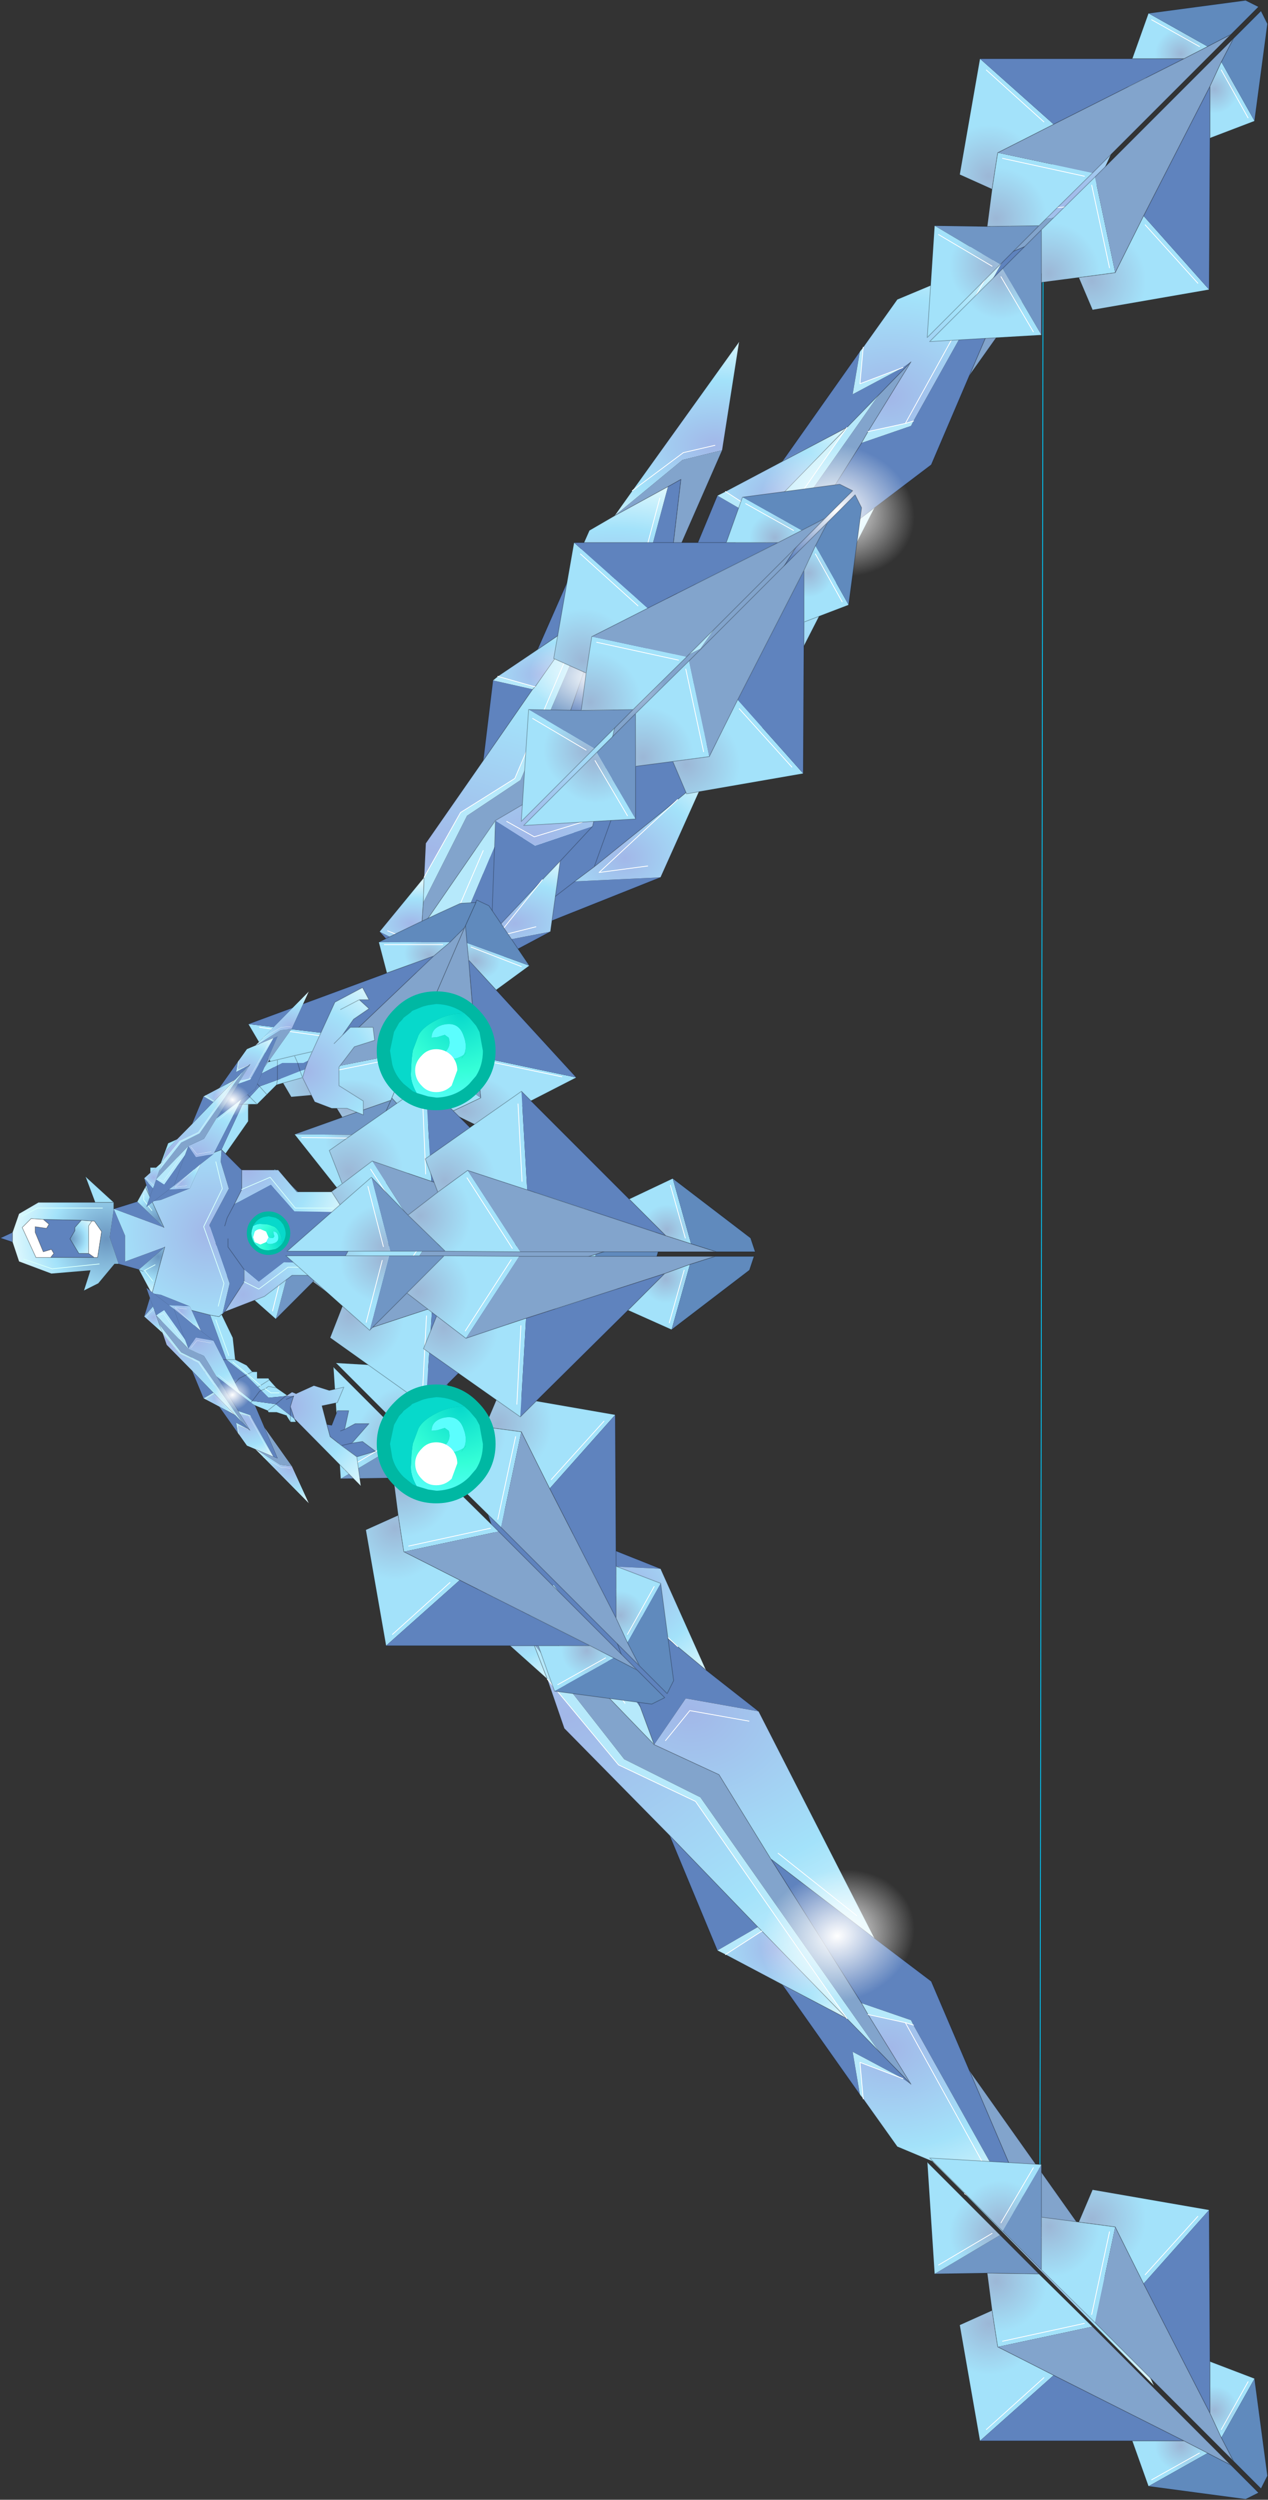 <svg viewBox="0 0 78.25 154.2" xmlns="http://www.w3.org/2000/svg" xmlns:xlink="http://www.w3.org/1999/xlink"><rect x="0" y="0" width="78.25" height="154.2" fill="#333333" stroke="none"/><g transform="translate(-247.08 -131.78)"><use transform="translate(311.25 148)" width=".2" height="122.1" xlink:href="#a"/><use transform="matrix(1 0 0 -1 276.15 190.65)" width="42.15" height="55.15" xlink:href="#b"/><use transform="translate(262.4 152.85)" width="30.3" height="53" xlink:href="#c"/><use transform="translate(276.15 223.8)" width="42.15" height="55.15" xlink:href="#b"/><use transform="matrix(1 0 0 -1 267.65 236.9)" width="21" height="21.05" xlink:href="#d"/><use transform="matrix(1 0 0 -1 304.3 285.95)" width="21" height="21.05" xlink:href="#d"/><use transform="translate(247.1 192.7)" width="40.7" height="30.75" xlink:href="#e"/><use transform="rotate(-89.911 235.912 -26.764) scale(.258)" width="10.4" height="10.4" xlink:href="#f"/><use transform="translate(262.7 207.6)" width=".95" height=".95" xlink:href="#g"/><use transform="translate(279.25 161.65)" width="21" height="21.05" xlink:href="#d"/><use transform="rotate(45.001 -94.726 434.515)" width="21" height="21.05" xlink:href="#d"/><use transform="translate(304.3 131.8)" width="21" height="21.05" xlink:href="#d"/><use transform="translate(270.35 192.95)" width="7.3" height="7.3" xlink:href="#h"/><use transform="translate(270.35 217.2)" width="7.3" height="7.3" xlink:href="#h"/><use transform="translate(255.98 211.22) scale(.241)" width="42.15" height="55.15" xlink:href="#b"/><use transform="matrix(.241 0 0 -.241 255.98 206.23)" width="42.15" height="55.15" xlink:href="#b"/></g><defs><radialGradient id="j" cx="0" cy="0" r="819.2" gradientTransform="matrix(.013 -.006 -.007 -.01 16.4 18.6)" gradientUnits="userSpaceOnUse"><stop stop-color="#a2b7e8" offset="0"/><stop stop-color="#a3e2fa" offset=".596"/><stop stop-color="#dbf7fd" offset=".98"/></radialGradient><radialGradient id="k" cx="0" cy="0" r="819.2" gradientTransform="matrix(.014 -.006 -.008 -.011 4.75 6.8)" gradientUnits="userSpaceOnUse"><stop stop-color="#a2b7e8" offset="0"/><stop stop-color="#a3e2fa" offset=".596"/><stop stop-color="#dbf7fd" offset=".98"/></radialGradient><radialGradient id="l" cx="0" cy="0" r="819.2" gradientTransform="matrix(.007 -.004 -.004 -.006 -2.2 .5)" gradientUnits="userSpaceOnUse"><stop stop-color="#a2b7e8" offset="0"/><stop stop-color="#a3e2fa" offset=".596"/><stop stop-color="#dbf7fd" offset=".98"/></radialGradient><radialGradient id="m" cx="0" cy="0" r="819.2" gradientTransform="matrix(.03 -.014 -.018 -.025 -15.05 -13.75)" gradientUnits="userSpaceOnUse"><stop stop-color="#a2b7e8" offset="0"/><stop stop-color="#a3e2fa" offset=".596"/><stop stop-color="#dbf7fd" offset=".98"/></radialGradient><radialGradient id="n" cx="0" cy="0" r="819.2" gradientTransform="matrix(.022 -.01 -.013 -.018 -7.55 -14.05)" gradientUnits="userSpaceOnUse"><stop stop-color="#a2b7e8" offset="0"/><stop stop-color="#a3e2fa" offset=".596"/><stop stop-color="#dbf7fd" offset=".98"/></radialGradient><radialGradient id="o" cx="0" cy="0" r="819.2" gradientTransform="matrix(.008 -.004 -.005 -.007 -11.55 -21.6)" gradientUnits="userSpaceOnUse"><stop stop-color="#a2b7e8" offset="0"/><stop stop-color="#a3e2fa" offset=".596"/><stop stop-color="#dbf7fd" offset=".98"/></radialGradient><radialGradient id="p" cx="0" cy="0" r="819.2" gradientTransform="matrix(.006 -.003 -.003 -.005 -18.65 -20)" gradientUnits="userSpaceOnUse"><stop stop-color="#a2b7e8" offset="0"/><stop stop-color="#a3e2fa" offset=".596"/><stop stop-color="#dbf7fd" offset=".98"/></radialGradient><radialGradient id="q" cx="0" cy="0" r="819.2" gradientTransform="matrix(.005 -.003 -.003 -.004 1.55 -.15)" gradientUnits="userSpaceOnUse"><stop stop-color="#fff" offset="0"/><stop stop-color="#fff" stop-opacity="0" offset="1"/></radialGradient><radialGradient id="s" cx="0" cy="0" r="819.2" gradientTransform="matrix(.012 .002 -.003 .008 13.65 -20.1)" gradientUnits="userSpaceOnUse"><stop stop-color="#a2b7e8" offset="0"/><stop stop-color="#a3e2fa" offset=".596"/><stop stop-color="#dbf7fd" offset=".98"/></radialGradient><radialGradient id="t" cx="0" cy="0" r="819.2" gradientTransform="matrix(.013 .002 -.004 .008 7.15 -10.95)" gradientUnits="userSpaceOnUse"><stop stop-color="#a2b7e8" offset="0"/><stop stop-color="#a3e2fa" offset=".596"/><stop stop-color="#dbf7fd" offset=".98"/></radialGradient><radialGradient id="u" cx="0" cy="0" r="819.2" gradientTransform="matrix(.007 .001 -.002 .004 3.05 -5.95)" gradientUnits="userSpaceOnUse"><stop stop-color="#a2b7e8" offset="0"/><stop stop-color="#a3e2fa" offset=".596"/><stop stop-color="#dbf7fd" offset=".98"/></radialGradient><radialGradient id="v" cx="0" cy="0" r="819.2" gradientTransform="matrix(.029 .005 -.008 .018 -3.8 4.9)" gradientUnits="userSpaceOnUse"><stop stop-color="#a2b7e8" offset="0"/><stop stop-color="#a3e2fa" offset=".596"/><stop stop-color="#dbf7fd" offset=".98"/></radialGradient><radialGradient id="w" cx="0" cy="0" r="819.2" gradientTransform="matrix(.021 .004 -.006 .013 2.5 4.05)" gradientUnits="userSpaceOnUse"><stop stop-color="#a2b7e8" offset="0"/><stop stop-color="#a3e2fa" offset=".596"/><stop stop-color="#dbf7fd" offset=".98"/></radialGradient><radialGradient id="x" cx="0" cy="0" r="819.2" gradientTransform="matrix(.008 .001 -.002 .005 1.3 9.4)" gradientUnits="userSpaceOnUse"><stop stop-color="#a2b7e8" offset="0"/><stop stop-color="#a3e2fa" offset=".596"/><stop stop-color="#dbf7fd" offset=".98"/></radialGradient><radialGradient id="y" cx="0" cy="0" r="819.2" gradientTransform="matrix(.005 .001 -.002 .003 -5.1 9.4)" gradientUnits="userSpaceOnUse"><stop stop-color="#a2b7e8" offset="0"/><stop stop-color="#a3e2fa" offset=".596"/><stop stop-color="#dbf7fd" offset=".98"/></radialGradient><radialGradient id="z" cx="0" cy="0" r="819.2" gradientTransform="matrix(.005 .001 -.001 .003 6.35 -5.7)" gradientUnits="userSpaceOnUse"><stop stop-color="#fff" offset="0"/><stop stop-color="#fff" stop-opacity="0" offset="1"/></radialGradient><radialGradient id="A" cx="0" cy="0" r="819.2" gradientTransform="matrix(-.008 -.001 .002 -.005 -4.5 21.55)" gradientUnits="userSpaceOnUse"><stop stop-color="#9cb7d6" offset="0"/><stop stop-color="#a3e2fa" offset=".455"/></radialGradient><radialGradient id="B" cx="0" cy="0" r="819.2" gradientTransform="matrix(-.007 -.001 .002 -.005 -7.05 22.6)" gradientUnits="userSpaceOnUse"><stop stop-color="#9cb7d6" offset="0"/><stop stop-color="#a3e2fa" offset=".455"/></radialGradient><radialGradient id="C" cx="0" cy="0" r="819.2" gradientTransform="matrix(-.009 -.002 .002 -.006 -1.85 20.95)" gradientUnits="userSpaceOnUse"><stop stop-color="#9cb7d6" offset="0"/><stop stop-color="#a3e2fa" offset=".455"/></radialGradient><radialGradient id="D" cx="0" cy="0" r="819.2" gradientTransform="matrix(-.004 -.001 .001 -.003 -1.15 11.7)" gradientUnits="userSpaceOnUse"><stop stop-color="#9cb7d6" offset="0"/><stop stop-color="#a3e2fa" offset=".455"/></radialGradient><radialGradient id="E" cx="0" cy="0" r="819.2" gradientTransform="matrix(.008 .001 .002 -.005 -9.05 20.9)" gradientUnits="userSpaceOnUse"><stop stop-color="#9cb7d6" offset="0"/><stop stop-color="#a3e2fa" offset=".455"/></radialGradient><radialGradient id="F" cx="0" cy="0" r="819.2" gradientTransform="matrix(.007 .001 .002 -.005 -7.7 22.65)" gradientUnits="userSpaceOnUse"><stop stop-color="#9cb7d6" offset="0"/><stop stop-color="#a3e2fa" offset=".455"/></radialGradient><radialGradient id="G" cx="0" cy="0" r="819.2" gradientTransform="matrix(.009 .002 .002 -.006 -10.9 19.55)" gradientUnits="userSpaceOnUse"><stop stop-color="#9cb7d6" offset="0"/><stop stop-color="#a3e2fa" offset=".455"/></radialGradient><radialGradient id="H" cx="0" cy="0" r="819.2" gradientTransform="matrix(.004 .001 .001 -.003 -4 11.35)" gradientUnits="userSpaceOnUse"><stop stop-color="#9cb7d6" offset="0"/><stop stop-color="#a3e2fa" offset=".455"/></radialGradient><radialGradient id="J" cx="0" cy="0" r="819.2" gradientTransform="matrix(-.006 -.006 .006 -.006 -3 6.35)" gradientUnits="userSpaceOnUse"><stop stop-color="#9cb7d6" offset="0"/><stop stop-color="#a3e2fa" offset=".455"/></radialGradient><radialGradient id="K" cx="0" cy="0" r="819.2" gradientTransform="rotate(-135.099 -1.615 4.504) scale(.007)" gradientUnits="userSpaceOnUse"><stop stop-color="#9cb7d6" offset="0"/><stop stop-color="#a3e2fa" offset=".455"/></radialGradient><radialGradient id="L" cx="0" cy="0" r="819.2" gradientTransform="rotate(-135.061 1.233 3.47) scale(.009)" gradientUnits="userSpaceOnUse"><stop stop-color="#9cb7d6" offset="0"/><stop stop-color="#a3e2fa" offset=".455"/></radialGradient><radialGradient id="M" cx="0" cy="0" r="819.2" gradientTransform="rotate(-135.278 2.58 -3.994) scale(.004)" gradientUnits="userSpaceOnUse"><stop stop-color="#9cb7d6" offset="0"/><stop stop-color="#a3e2fa" offset=".455"/></radialGradient><radialGradient id="N" cx="0" cy="0" r="819.2" gradientTransform="matrix(.006 .006 .006 -.006 -6.25 2.95)" gradientUnits="userSpaceOnUse"><stop stop-color="#9cb7d6" offset="0"/><stop stop-color="#a3e2fa" offset=".455"/></radialGradient><radialGradient id="O" cx="0" cy="0" r="819.2" gradientTransform="matrix(.005 .005 .005 -.005 -6.5 5.9)" gradientUnits="userSpaceOnUse"><stop stop-color="#9cb7d6" offset="0"/><stop stop-color="#a3e2fa" offset=".455"/></radialGradient><radialGradient id="P" cx="0" cy="0" r="819.2" gradientTransform="matrix(.006 .006 .006 -.006 -6.7 .35)" gradientUnits="userSpaceOnUse"><stop stop-color="#9cb7d6" offset="0"/><stop stop-color="#a3e2fa" offset=".455"/></radialGradient><radialGradient id="Q" cx="0" cy="0" r="819.2" gradientTransform="matrix(.003 .003 .003 -.003 5.15 -7.2)" gradientUnits="userSpaceOnUse"><stop stop-color="#9cb7d6" offset="0"/><stop stop-color="#a3e2fa" offset=".455"/></radialGradient><radialGradient id="R" cx="0" cy="0" r="819.2" gradientTransform="matrix(0 .008 .008 0 267.1 206.25)" gradientUnits="userSpaceOnUse"><stop stop-color="#9cb7d6" offset="0"/><stop stop-color="#a3e2fa" offset=".455"/></radialGradient><radialGradient id="S" cx="0" cy="0" r="819.2" gradientTransform="matrix(0 .007 .007 0 264.8 208.2)" gradientUnits="userSpaceOnUse"><stop stop-color="#9cb7d6" offset="0"/><stop stop-color="#a3e2fa" offset=".455"/></radialGradient><radialGradient id="T" cx="0" cy="0" r="819.2" gradientTransform="matrix(0 .009 .009 0 268.6 204.05)" gradientUnits="userSpaceOnUse"><stop stop-color="#9cb7d6" offset="0"/><stop stop-color="#a3e2fa" offset=".455"/></radialGradient><radialGradient id="U" cx="0" cy="0" r="819.2" gradientTransform="matrix(0 .004 .004 0 282.3 207.1)" gradientUnits="userSpaceOnUse"><stop stop-color="#9cb7d6" offset="0"/><stop stop-color="#a3e2fa" offset=".455"/></radialGradient><radialGradient id="V" cx="0" cy="0" r="819.2" gradientTransform="matrix(0 -.008 .008 0 267.15 210.8)" gradientUnits="userSpaceOnUse"><stop stop-color="#9cb7d6" offset="0"/><stop stop-color="#a3e2fa" offset=".455"/></radialGradient><radialGradient id="W" cx="0" cy="0" r="819.2" gradientTransform="rotate(-90 236.85 -28) scale(.007)" gradientUnits="userSpaceOnUse"><stop stop-color="#9cb7d6" offset="0"/><stop stop-color="#a3e2fa" offset=".455"/></radialGradient><radialGradient id="X" cx="0" cy="0" r="819.2" gradientTransform="rotate(-90 240.8 -27.85) scale(.009)" gradientUnits="userSpaceOnUse"><stop stop-color="#9cb7d6" offset="0"/><stop stop-color="#a3e2fa" offset=".455"/></radialGradient><radialGradient id="Y" cx="0" cy="0" r="819.2" gradientTransform="matrix(0 -.004 .004 0 282.35 210)" gradientUnits="userSpaceOnUse"><stop stop-color="#9cb7d6" offset="0"/><stop stop-color="#a3e2fa" offset=".455"/></radialGradient><radialGradient id="Z" cx="0" cy="0" r="819.2" gradientTransform="matrix(0 -.003 .003 0 256.85 209.3)" gradientUnits="userSpaceOnUse"><stop stop-color="#6a95bf" offset="0"/><stop stop-color="#a3e2fa" offset=".596"/><stop stop-color="#dbf7fd" offset=".98"/></radialGradient><radialGradient id="aa" cx="0" cy="0" r="819.2" gradientTransform="matrix(0 -.003 .003 0 256.85 207)" gradientUnits="userSpaceOnUse"><stop stop-color="#6a95bf" offset="0"/><stop stop-color="#a3e2fa" offset=".596"/><stop stop-color="#dbf7fd" offset=".98"/></radialGradient><radialGradient id="ab" cx="0" cy="0" r="819.2" gradientTransform="rotate(-90 229.8 -21.6) scale(.002)" gradientUnits="userSpaceOnUse"><stop stop-color="#6a95bf" offset="0"/><stop stop-color="#a3e2fa" offset=".596"/><stop stop-color="#dbf7fd" offset=".98"/></radialGradient><radialGradient id="ac" cx="0" cy="0" r="819.2" gradientTransform="matrix(0 -.007 .007 0 253.65 208.2)" gradientUnits="userSpaceOnUse"><stop stop-color="#6a95bf" offset="0"/><stop stop-color="#a3e2fa" offset=".596"/><stop stop-color="#dbf7fd" offset=".98"/></radialGradient><radialGradient id="ad" cx="0" cy="0" r="819.2" gradientTransform="matrix(0 -.008 .008 0 266 197.85)" gradientUnits="userSpaceOnUse"><stop stop-color="#a2b7e8" offset="0"/><stop stop-color="#a3e2fa" offset=".596"/><stop stop-color="#dbf7fd" offset=".98"/></radialGradient><radialGradient id="ae" cx="0" cy="0" r="819.2" gradientTransform="matrix(0 -.008 .008 0 265 218.55)" gradientUnits="userSpaceOnUse"><stop stop-color="#a2b7e8" offset="0"/><stop stop-color="#a3e2fa" offset=".596"/><stop stop-color="#dbf7fd" offset=".98"/></radialGradient><radialGradient id="af" cx="0" cy="0" r="819.2" gradientTransform="matrix(0 -.008 .008 0 262.1 211.65)" gradientUnits="userSpaceOnUse"><stop stop-color="#a2b7e8" offset="0"/><stop stop-color="#a3e2fa" offset=".596"/><stop stop-color="#dbf7fd" offset=".98"/></radialGradient><radialGradient id="ag" cx="0" cy="0" r="819.2" gradientTransform="matrix(0 -.008 .008 0 262.4 203.95)" gradientUnits="userSpaceOnUse"><stop stop-color="#a2b7e8" offset="0"/><stop stop-color="#a3e2fa" offset=".596"/><stop stop-color="#dbf7fd" offset=".98"/></radialGradient><radialGradient id="ah" cx="0" cy="0" r="819.2" gradientTransform="matrix(0 -.012 .012 0 260 207.8)" gradientUnits="userSpaceOnUse"><stop stop-color="#a2b7e8" offset="0"/><stop stop-color="#a3e2fa" offset=".596"/><stop stop-color="#dbf7fd" offset=".98"/></radialGradient><radialGradient id="ai" cx="0" cy="0" r="819.2" gradientTransform="translate(-2.1 3.3) scale(.01)" gradientUnits="userSpaceOnUse"><stop stop-color="#07d9cb" offset="0"/><stop stop-color="#34fed7" offset=".604"/><stop stop-color="#56fef9" offset=".988"/></radialGradient><g id="i"><path d="m9.7 8.15 3.4 7.95-1.1-.45-4.55-1.9 6.35 4 2.95.35L9.7 8.15M3.05 4l-5.6-8.9-3.2-5.2-4-1.85L-18-20.5l.8 2.3 5.6 7.15 4.7 2.35 11 15.65L6.1 9 3.45 4.7l-.4-.7" fill="#82a4cc" fill-rule="evenodd" transform="translate(21.05 27.55)"/><path d="m12 15.65 1.1.45-3.4-7.95-2.35-5.5L3.85 0l-6.4-4.9L3.05 4 6.1 5.05l.15.3L12 15.65m-6.4-7 .5.35-2-2.05-1.95-2-4-2.1 4.8 6.8L2.5 7l3.1 1.65M-5.85.75l2.5-1.45-5.45-5.65 2.95 7.1m-4.75-15 .85 2.3 1.95-2.85 4.5.8-3.25-2.55L-8.3-18l-5.15-4.15 2.85 7.9-2.85-7.9-1.2-.9-5.85-4.5.9 2.6-1.45 4.75 2.25-2.55.25.65.55 1.6 2.05-1.3 5.35 7.55m1.25-8.55-7.4-2.95-1.8-.3 3.9 3 5.3.25m-10.25-2.15.8 2.2-.8-2.2" fill="#5f83be" fill-rule="evenodd" transform="translate(21.05 27.55)"/><path d="m16.4 18.6-2.35-.15-4.65-2.7 4.65 2.7 2.35.15m.35-.5-2.95-.35-6.35-4H7.4l2 2L21.1 27.6l-4.35-9.5" fill="url(#j)" fill-rule="evenodd" transform="translate(21.05 27.55)"/><path d="m7.45 13.75 4.55 1.9-5.75-10.3-.5-.15-2.3-.5L6.1 9l-.5-.35-2.65-1 .2 2.25 2.1 2.95 2.15.9h.05m3.55.95L5.75 5.2 11 14.7" fill="url(#k)" fill-rule="evenodd" transform="translate(21.05 27.55)"/><path d="m6.25 5.35-.15-.3L3.05 4l.4.7 2.3.5.5.15m-.65 3.3L2.5 7l.45 2.65.2.25-.2-2.25 2.65 1m-3.45-3.7 1.95 2-11-15.65-4.7-2.35-5.6-7.15.85 2.2 4.4 5.3 4.75 2.25 9.35 13.4m5.25 8.8h.05-.05M-5.35 1-3.1-.45l-.25-.25-2.5 1.45.5.25m-4.4-12.95-.85-2.3-5.35-7.55-2.05 1.3 8.25 8.55m-1.8-2.55-4.6-6.5-1.05.5 1.05-.5 4.6 6.5" fill="#b6e9fb" fill-rule="evenodd" transform="translate(21.05 27.55)"/><path d="m-1.85 2.85 4 2.1-5.25-5.4L-5.35 1l3.5 1.85" fill="url(#l)" fill-rule="evenodd" transform="translate(21.05 27.55)"/><path d="m-3.35-.7.25.25 5.25 5.4-9.35-13.4-4.75-2.25-4.4-5.3 1.05 3.05 6.5 6.6L-3.35-.7" fill="url(#m)" fill-rule="evenodd" transform="translate(21.05 27.55)"/><path d="M-2.55-4.9 3.85 0-3.3-14l-4.5-.8-1.95 2.85 4 1.85 3.2 5.2m-1.35-8.5-3.65-.65-1.5 1.85 1.5-1.85 3.65.65m1.8 8.15L2.75-1.4-2.1-5.25" fill="url(#n)" fill-rule="evenodd" transform="translate(21.05 27.55)"/><path d="M-13.45-22.15-8.3-18l1.75 1.45-2.8-6.25-5.3-.25 1.2.9m3.3.05-3-.4L-8.3-18l-4.85-4.5 3 .4" fill="url(#o)" fill-rule="evenodd" transform="translate(21.05 27.55)"/><path d="m-16.35-16-.85-2.2-.8-2.3-.55-1.6-1.95 1.85 1.95-1.85-.25-.65-2.25 2.55 4.7 4.2" fill="url(#p)" fill-rule="evenodd" transform="translate(21.05 27.55)"/><path d="m33.05 43.2 1.1.45-3.4-7.95 7.05 9.95m-9.3-4.35 4.55 1.9M24.1 31.55l-5.6-8.9 6.4 4.9 3.5 2.65 2.35 5.5m-2.3 5.6 2 2 11.7 11.85-4.35-9.5M24 37.2l-4.8-6.8 4 2.1 1.95 2 2 2.05-2.65-4.3-.4-.7m4.35 9.75h.05m-4.3-3.85 2.1 2.95 2.15.9M24 37.2l.2.25m-8.5-8.9-.5-.25m2.5-1.45.25.25 5.25 5.4M4.7 11.55l-.85-2.2m8.4 11.85 5.45 5.65m-5.45-5.65 2.95 7.1m-3.9-12.7-.85-2.3L7.6 5.4l5.15 4.15L14.5 11l3.25 2.55M11.3 15.6l4 1.85 3.2 5.2M4.7 11.55l1.05 3.05 6.5 6.6m12.65 6.35-7.15-14m-2.05 15 3.5 1.85M2.5 5.45l.55 1.6.8 2.3M2.25 4.8l.25.65m3.9-.95 1.2.9M3.05 7.05l8.25 8.55M0 7.35l4.7 4.2m7-6.8L4.3 1.8l-1.8-.3L.55 0l.9 2.6L0 7.35M2.25 4.8l-.8-2.2M2.5 1.5l3.9 3m5.3.25L14.5 11" fill="none" stroke="#000" stroke-linecap="round" stroke-linejoin="round" stroke-opacity=".251" stroke-width=".05"/><path d="M30.45 43.3 35.1 46l2.35.15M24.5 32.25l2.3.5 5.25 9.5m-7.85-4.8L24 35.2l2.65 1m.65-3.3-.5-.15m-8.85-5.65-2.25 1.45m7.5 3.95-9.35-13.4-4.75-2.25-4.4-5.3m7.3 3.8 1.5-1.85 3.65.65m6.65 12-4.85-3.85M.55 7.3 2.5 5.45m1.35 1.6 1.05-.5 4.6 6.5m3.25-3.5L7.9 5.05l3 .4" fill="none" stroke="#fff" stroke-linecap="round" stroke-linejoin="round" stroke-width=".05"/><path d="M6.05-2.3Q4.95-3.8 2.9-4.25.8-4.7-1.05-3.8T-3.5-1.25Q-4.05.5-2.95 2-1.85 3.55.2 4q2.1.45 3.95-.45T6.6 1q.55-1.75-.55-3.3" fill="url(#q)" fill-rule="evenodd" transform="translate(21.05 27.55)"/></g><g id="r"><path d="m10.9-12.5.65-5.5-.8.45-3.3 1.8 4.2-3.45 2.45-.6-3.2 7.3M6.5-8.9 4.3-2.45 3 1.35.1 3.05l-4.55 6.6.1-1.55 2.7-5.35 3.3-2.2 4.95-11.5 1.05-1.55-1 3.1-.15.5" fill="#82a4cc" fill-rule="evenodd" transform="translate(15.15 26.5)"/><path d="m10.75-17.55.8-.45-.65 5.5-.45 3.85-2.15 2.2-4 4L6.5-8.9 8.75-10l.05-.25 1.95-7.3m-3.4 5.3.3-.25-1.05 1.55L5.5-9.4 2.7-7.5l2.2-5 .3 1.75 2.15-1.5M-.05-5.6l2.45.55-3.05 4.4.6-4.95m.1 10.25.05-1.6L2.55 4.6 6.1 3.4l-2 2.15L3 6.7l-3.15 3.35.2-5.4-.2 5.4-.75.7-2.4 2.5-1.25 1.25.05-1.75-2.55-2.85 2.6 1.3V9.65l2.15.55L.05 4.65M3.5 9.9l-5.45 2.9-1.35.45 2.4-2.5 4.4-.85m-8 2.85.05-1.55-.05 1.55" fill="#5f83be" fill-rule="evenodd" transform="translate(15.15 26.5)"/><path d="m13.65-20.1-1.95.45-3.15 2.35 3.15-2.35 1.95-.45m.45.3-2.45.6-4.2 3.45 1.1-1.55 6.6-9.2-1.05 6.7" fill="url(#s)" fill-rule="evenodd" transform="translate(15.15 26.5)"/><path d="m7.45-15.75 3.3-1.8-1.95 7.3-.35.15-1.8.7 1-3.1-.3.25-1.95.95-.45-1.4.95-2.15 1.55-.9m2.8-1.1-1.8 6.75 1.8-6.75" fill="url(#t)" fill-rule="evenodd" transform="translate(15.15 26.5)"/><path d="m8.8-10.25-.05.25L6.5-8.9l.15-.5 1.8-.7.35-.15m-1.45-2-2.15 1.5-.3-1.75.05-.2.45 1.4 1.95-.95M5.5-9.4l1.1-1.55L1.65.55l-3.3 2.2-2.7 5.35.05-1.55 2.25-4L1.3.45 5.5-9.4M.25-5.85l2.3.65-.15.15-2.45-.55.3-.25M.1 3.05l-.05 1.6-2.35 5.55-2.15-.55L.1 3.05M-.65 4.9-2.7 9.65l-1.05-.15 1.05.15L-.65 4.9" fill="#b6e9fb" fill-rule="evenodd" transform="translate(15.15 26.5)"/><path d="m2.7-7.5 2.8-1.9-2.95 4.2-2.3-.65L2.7-7.5" fill="url(#u)" fill-rule="evenodd" transform="translate(15.15 26.5)"/><path d="m2.4-5.05.15-.15L5.5-9.4 1.3.45l-3.35 2.1-2.25 4 .1-2.1 3.55-5.1 3.05-4.4" fill="url(#v)" fill-rule="evenodd" transform="translate(15.15 26.5)"/><path d="m4.3-2.45 4-4L6.1 3.4 2.55 4.6.1 3.05 3 1.35l1.3-3.8m1.15 5.6-2.95.9L.8 3.1l1.7.95 2.95-.9M4.7-2.3l3.05-3.1L4.7-2.3" fill="url(#w)" fill-rule="evenodd" transform="translate(15.15 26.5)"/><path d="M-.15 10.05 3 6.7l1.1-1.15-.6 4.35-4.4.85.75-.7M2.6 9.6l-2.4.6L3 6.7.2 10.2l2.4-.6" fill="url(#x)" fill-rule="evenodd" transform="translate(15.15 26.5)"/><path d="m-4.3 6.55-.05 1.55-.1 1.55v1.05l-2.1-.85 2.1.85v.5l-2.6-1.3 2.75-3.35" fill="url(#y)" fill-rule="evenodd" transform="translate(15.15 26.5)"/><path d="m25.9 8.95.8-.45-.65 5.5 3.2-7.3m-6.65 4.05 3.3-1.8m-4.25 8.65-2.2 6.45 4-4 2.15-2.2.45-3.85m-3.45-3.25 1.1-1.55L30.3 0l-1.05 6.7m-9.2 7.3-2.2 5 2.8-1.9 1.1-1.55L22.8 14l-1 3.1-.15.5m-1.55-3.8.95-2.15 1.55-.9M20.05 14l.05-.2m-4.7 6.85-.3.25m2.45.55.15-.15 2.95-4.2m-9.8 15.95-.05 1.55m3.7-8.75 3.05-4.4m-3.05 4.4.6-4.95m.15 8.65-.05 1.6-.2 5.4 3.15-3.35 1.1-1.15 2-2.15m-6-.35 2.9-1.7 1.3-3.8m-8.6 9 .1-2.1 3.55-5.1m8.95-5.8-2.2 9.85m-5.85-9.25L17.85 19M10.7 37.2v-1.05l.1-1.55m-.1 3.1v-.5m3.55.05.75-.7m-4.3-.4 4.55-6.6M8.1 36.4l2.75-3.35m7.8 3.35-5.45 2.9-1.35.45L10.6 41l.05-1.75L8.1 36.4m2.6 1.3-.05 1.55m1.2.5 2.4-2.5m4.4-.85.6-4.35" fill="none" stroke="#000" stroke-linecap="round" stroke-linejoin="round" stroke-opacity=".251" stroke-width=".05"/><path d="m23.7 9.2 3.15-2.35 1.95-.45m-7 10.7 1.8-.7 1.8-6.75m-5.3 4.15.45 1.4 1.95-.95m1.45 2-.35.15m-5.9 4.9-2.3-.65m5.25-3.55-4.2 9.85-3.35 2.1-2.25 4m5.1-3.45 1.7.95 2.95-.9m2.3-8.55-3.05 3.1M8.6 36.35l2.1.85m.7-1.2 1.05.15 2.05-4.75m3.65 1.8-2.8 3.5 2.4-.6" fill="none" stroke="#fff" stroke-linecap="round" stroke-linejoin="round" stroke-width=".05"/><path d="M10.7-5q-.5 1.15-2.1 1.75l-3.45.3q-1.8-.35-2.7-1.35-.95-1-.45-2.15.5-1.1 2.15-1.7L7.5-8.4q1.8.3 2.8 1.3.9 1 .4 2.1" fill="url(#z)" fill-rule="evenodd" transform="translate(15.15 26.5)"/><path d="m-7.25 22.3.95-2.15L-4.6 22l1.65 1.85-4.3-1.55" fill="#7096c5" fill-rule="evenodd" transform="translate(15.15 26.5)"/><path d="m-4.6 22-1.7-1.85 1.25-3 4.25 3-1.9.9-1.9.95m-.35-4.45 3.65 2.55-3.65-2.55" fill="url(#A)" fill-rule="evenodd" transform="translate(15.15 26.5)"/><path d="m-7.05 22.6 3.55 1.25-3.55-1.25m-.2-.3 4.3 1.55-6.05 2.5 1.75-4.05" fill="url(#B)" fill-rule="evenodd" transform="translate(15.15 26.5)"/><path d="m5.1 18.9-5.95 3.05-1.85-.9 1.9-.9-.25-2.55 6.15 1.3m-5.7-1.05 4.8 1-4.8-1" fill="url(#C)" fill-rule="evenodd" transform="translate(15.15 26.5)"/><path d="m.15 13.5 4.95 5.4-6.15-1.3-.5-5.95 1.7 1.85" fill="#5f83be" fill-rule="evenodd" transform="translate(15.15 26.5)"/><path d="M2.2 12 .15 13.5l-1.7-1.85-.1-1.05L2.2 12m-3.6-1.15 3.1 1.2-3.1-1.2" fill="url(#D)" fill-rule="evenodd" transform="translate(15.15 26.5)"/><path d="m-5.05 17.15 3.3-7.65.1 1.1.1 1.05.5 5.95.25 2.55-4.25-3" fill="#82a4cc" fill-rule="evenodd" transform="translate(15.15 26.5)"/><path d="m-1.75 9.5.7-1.55.75.35L2.2 12l-3.85-1.4-.1-1.1" fill="#608abd" fill-rule="evenodd" transform="translate(15.15 26.5)"/><path d="M8.85 46.65 7.9 48.8m4.3 1.55-1.65-1.85-1.7-1.85 1.25-3L13.4 36l.7-1.55.75.35 2.5 3.7L15.3 40l4.95 5.4-5.95 3.05-1.85-.9-1.9.95m1.65 1.85-6.05 2.5L7.9 48.8m7.4-8.8-1.7-1.85.5 5.95.25 2.55-1.9.9M13.5 37.1l-.1-1.1m.1 1.1.1 1.05" fill="none" stroke="#000" stroke-linecap="round" stroke-linejoin="round" stroke-opacity=".263" stroke-width=".05"/><path d="M11.65 50.35 8.1 49.1m5.75-2.5-3.65-2.55m9.15 1.3-4.8-1m2.3-5.8-3.1-1.2" fill="none" stroke="#fff" stroke-linecap="round" stroke-linejoin="round" stroke-width=".05"/><path d="m-6.35 20.3-3 1.05-2.95 1.05 5 .05.95-2.15" fill="#7096c5" fill-rule="evenodd" transform="translate(15.15 26.5)"/><path d="m-10.25 19.9.9 1.45 3-1.05 1.25-3-6.05 1.2.9 1.4m4.8-2.3-5.2 1.05 5.2-1.05" fill="url(#E)" fill-rule="evenodd" transform="translate(15.15 26.5)"/><path d="m-12.3 22.4 3.25 4.1 1.75-4.05-5-.05m4.6.25-4.15-.05 4.15.05" fill="url(#F)" fill-rule="evenodd" transform="translate(15.15 26.5)"/><path d="m-10.25 19.9-.9-1.4 2.25-2.15-6.25-.75 2.65 4.5 2.25-.2m.8-3.4-5-.7 5 .7" fill="url(#G)" fill-rule="evenodd" transform="translate(15.15 26.5)"/><path d="m-15.15 15.6 6.25.75 5.2-4.95-2.9 1.05-8.55 3.15" fill="#5f83be" fill-rule="evenodd" transform="translate(15.15 26.5)"/><path d="m-6.6 12.45 2.9-1.05 1-.85h-4.4l.5 1.9m3.45-1.75h-3.6 3.6" fill="url(#H)" fill-rule="evenodd" transform="translate(15.15 26.5)"/><path d="m-11.15 18.5 6.05-1.2 3.3-7.65-.9.9-1 .85-5.2 4.95-2.25 2.15" fill="#82a4cc" fill-rule="evenodd" transform="translate(15.15 26.5)"/><path d="m-2.7 10.55.9-.9.7-1.55-.95.05Q-4.6 9.3-7.1 10.55h4.4" fill="#608abd" fill-rule="evenodd" transform="translate(15.15 26.5)"/><path d="m5.8 47.85-.9-1.45L4 45m6.05-1.2-1.25 3-3 1.05-2.95 1.05L6.1 53l1.75-4.05.95-2.15m-3.9-.4-2.25.2L0 42.1m6.25.75L4 45m4.55-6.05 2.9-1.05-5.2 4.95m6.2-5.8.9-.9-3.3 7.65m3.3-7.65.7-1.55-.95.05q-2.55 1.15-5.05 2.4l.5 1.9L0 42.1m12.45-5.05-1 .85" fill="none" stroke="#000" stroke-linecap="round" stroke-linejoin="round" stroke-opacity=".263" stroke-width=".05"/><path d="m3.3 49.1 4.15.05M8.4 37.2H12M.7 42.3l5 .7m-1.2 2.15 5.2-1.05" fill="none" stroke="#fff" stroke-linecap="round" stroke-linejoin="round" stroke-width=".05"/></g><g id="I"><path d="m-5.85 6.05 2.4-2.4v6.5l-2.4-4.1" fill="#7096c5" fill-rule="evenodd" transform="translate(10.5 10.5)"/><path d="M-3.45 6.9V3.65L-.15.4 1.1 6.3l-2.25.3-2.3.3m3.1-6L.75 6-.35.9" fill="url(#J)" fill-rule="evenodd" transform="translate(10.5 10.5)"/><path d="m-5.95 6.55 2 3.4-2-3.4m.1-.5 2.4 4.1-6.9.4 4.5-4.5" fill="url(#K)" fill-rule="evenodd" transform="translate(10.5 10.5)"/><path d="M6.9 7.35-.3 8.6l-.85-2 2.25-.3 1.75-3.5L6.9 7.35m-3.95-4 3.25 3.6-3.25-3.6" fill="url(#L)" fill-rule="evenodd" transform="translate(10.5 10.5)"/><path d="M6.95-2 6.9 7.35 2.85 2.8l4.1-8V-2" fill="#5f83be" fill-rule="evenodd" transform="translate(10.5 10.5)"/><path d="M9.7-3.05 6.95-2v-3.2l.7-1.5L9.7-3.05M7.65-6.2 9.3-3.25 7.65-6.2" fill="url(#M)" fill-rule="evenodd" transform="translate(10.5 10.5)"/><path d="M-.15.4 8.4-8.15 7.65-6.7l-.7 1.5-4.1 8L1.1 6.3-.15.4" fill="#82a4cc" fill-rule="evenodd" transform="translate(10.5 10.5)"/><path d="m8.4-8.15 1.7-1.7.4.8-.8 6L7.65-6.7l.75-1.45" fill="#608abd" fill-rule="evenodd" transform="translate(10.5 10.5)"/><path d="m7.05 14.15-2.4 2.4m2.4 4.1v-6.5l3.3-3.25L20.6.65l.4.8-.8 6-2.75 1.05-.05 9.35-7.2 1.25-.85-2-2.3.3m0 3.25-6.9.4 4.5-4.5m12.8-8.05V5.3l-4.1 8-1.75 3.5-2.25.3m8.8-13.3.75-1.45m-.75 1.45-.7 1.5" fill="none" stroke="#000" stroke-linecap="round" stroke-linejoin="round" stroke-opacity=".263" stroke-width=".05"/><path d="m6.55 20.45-2-3.4m6.7-.55-1.1-5.1m6.55 6.05-3.25-3.6m6.35-6.6L18.15 4.3" fill="none" stroke="#fff" stroke-linecap="round" stroke-linejoin="round" stroke-width=".05"/><path d="m-3.6 3.4-3.2.05-3.25-.05L-6 5.8l2.4-2.4" fill="#7096c5" fill-rule="evenodd" transform="translate(10.5 10.5)"/><path d="m-6.5 1.15-.3 2.3 3.2-.05L-.3.15-6.15-1.1l-.35 2.25m5.7-.8-5.05-1.1L-.8.35" fill="url(#N)" fill-rule="evenodd" transform="translate(10.5 10.5)"/><path d="m-10.05 3.4-.45 6.9L-6 5.8l-4.05-2.4m3.55 2.5-3.3-1.95 3.3 1.95" fill="url(#O)" fill-rule="evenodd" transform="translate(10.5 10.5)"/><path d="m-6.5 1.15.35-2.25 3.45-1.75-4.55-4.05L-8.5.25l2 .9M-3.3-3l-3.55-3.2L-3.3-3" fill="url(#P)" fill-rule="evenodd" transform="translate(10.5 10.5)"/><path d="m-7.25-6.9 4.55 4.05L5.35-6.9h-12.6" fill="#5f83be" fill-rule="evenodd" transform="translate(10.5 10.5)"/><path d="M2.15-6.9h3.2l1.45-.75L3.15-9.7l-1 2.8m4.15-.75L3.35-9.3 6.3-7.65" fill="url(#Q)" fill-rule="evenodd" transform="translate(10.5 10.5)"/><path d="M-6.15-1.1-.3.15 8.25-8.4l-2.9 1.5-8.05 4.05-3.45 1.75" fill="#82a4cc" fill-rule="evenodd" transform="translate(10.5 10.5)"/><path d="m6.8-7.65 1.45-.75 1.7-1.7-.8-.4-6 .8L6.8-7.65" fill="#608abd" fill-rule="evenodd" transform="translate(10.5 10.5)"/><path d="m3.7 13.95.3-2.3.35-2.25m5.85 1.25L6.9 13.9l-3.2.05-3.25-.05L0 20.8l6.9-6.9M4 11.65l-2-.9L3.25 3.6M7.8 7.65 4.35 9.4m8.3-5.8h3.2L7.8 7.65m9.5-4.8 1.45-.75-8.55 8.55m8.55-8.55 1.7-1.7-.8-.4-6 .8-1 2.8h-9.4m14.05-.75-1.45.75" fill="none" stroke="#000" stroke-linecap="round" stroke-linejoin="round" stroke-opacity=".263" stroke-width=".05"/><path d="M.7 14.45 4 16.4m9.85-15.2 2.95 1.65M3.65 4.3 7.2 7.5M4.65 9.75l5.05 1.1" fill="none" stroke="#fff" stroke-linecap="round" stroke-linejoin="round" stroke-width=".05"/></g><g id="e"><path d="M265.25 208.45h3.4l-2.3-2.3-2.3-2.25 1.2 4.55" fill="#7096c5" fill-rule="evenodd" transform="translate(-247.1 -192.7)"/><path d="m266.35 206.15 2.3 2.3 4.65.05-3.25-5.1-1.85 1.4-1.85 1.35m6.45 2.15-2.85-4.4 2.85 4.4" fill="url(#R)" fill-rule="evenodd" transform="translate(-247.1 -192.7)"/><path d="m264.8 208.2-.95-3.8.95 3.8m.45.25-1.2-4.55-5.15 4.55h6.35" fill="url(#S)" fill-rule="evenodd" transform="translate(-247.1 -192.7)"/><path d="m273.35 198.6-5.95 4.15.8 2.05 1.85-1.4 3.65 1.25-.35-6.05m0 5.6-.2-4.85.2 4.85" fill="url(#T)" fill-rule="evenodd" transform="translate(-247.1 -192.7)"/><path d="m279.95 205.2-6.6-6.6.35 6.05 8.55 2.85-2.3-2.3" fill="#5f83be" fill-rule="evenodd" transform="translate(-247.1 -192.7)"/><path d="m282.65 203.95-2.7 1.25 2.3 2.3 1.55.5-1.15-4.05m.8 3.75-.9-3.3.9 3.3" fill="url(#U)" fill-rule="evenodd" transform="translate(-247.1 -192.7)"/><path d="M273.3 208.5h12.05l-3.1-1-8.55-2.85-3.65-1.25 3.25 5.1" fill="#82a4cc" fill-rule="evenodd" transform="translate(-247.1 -192.7)"/><path d="M285.35 208.5h2.4l-.25-.85-4.85-3.7 1.15 4.05 1.55.5" fill="#608abd" fill-rule="evenodd" transform="translate(-247.1 -192.7)"/><path d="M21.55 15.75h-3.4m-1.2-4.55 2.3 2.25 2.3 2.3 4.65.05h14.45l-.25-.85-4.85-3.7-2.7 1.25-6.6-6.6-5.95 4.15.8 2.05-1.85 1.35m-2.3-2.25-5.15 4.55h6.35m14.7-3.25 2.3 2.3-8.55-2.85-3.65-1.25-1.85 1.4m15.6 3.2 1.55.5m-1.55-.5-1.55-.5" fill="none" stroke="#000" stroke-linecap="round" stroke-linejoin="round" stroke-opacity=".263" stroke-width=".05"/><path d="m16.75 11.7.95 3.8m5.15-4.3 2.85 4.4m.35-8.95.2 4.85m9.2.2.9 3.3" fill="none" stroke="#fff" stroke-linecap="round" stroke-linejoin="round" stroke-width=".05"/><path d="m268.7 208.6-2.3 2.25-2.3 2.3 1.2-4.55h3.4" fill="#7096c5" fill-rule="evenodd" transform="translate(-247.1 -192.7)"/><path d="m268.25 212.25-1.85-1.4 2.3-2.25 4.65.05-3.25 5-1.85-1.4m4.6-3.4-2.85 4.3 2.85-4.3" fill="url(#V)" fill-rule="evenodd" transform="translate(-247.1 -192.7)"/><path d="m264.1 213.15-5.15-4.55h6.35l-1.2 4.55m.75-4.3-.95 3.8.95-3.8" fill="url(#W)" fill-rule="evenodd" transform="translate(-247.1 -192.7)"/><path d="m268.25 212.25 1.85 1.4 3.65-1.2-.4 6.05-5.9-4.2.8-2.05m5.15.7-.25 4.8.25-4.8" fill="url(#X)" fill-rule="evenodd" transform="translate(-247.1 -192.7)"/><path d="m273.35 218.5.4-6.05 8.55-2.8-2.3 2.25-6.65 6.6" fill="#5f83be" fill-rule="evenodd" transform="translate(-247.1 -192.7)"/><path d="m280 211.9 2.3-2.25 1.55-.5-1.15 4-2.7-1.25m3.5-2.45-.9 3.3.9-3.3" fill="url(#Y)" fill-rule="evenodd" transform="translate(-247.1 -192.7)"/><path d="m270.1 213.65 3.25-5h12.05l-3.1 1-8.55 2.8-3.65 1.2" fill="#82a4cc" fill-rule="evenodd" transform="translate(-247.1 -192.7)"/><path d="m283.85 209.15 1.55-.5h2.4l-.25.85-4.85 3.65 1.15-4" fill="#608abd" fill-rule="evenodd" transform="translate(-247.1 -192.7)"/><path d="m19.3 18.15 3.7 2.8m3.25-5-4.65-.05-2.3 2.25-2.3 2.3-5.15-4.55h9.75m-.45 3.65-.8 2.05 5.9 4.2m.4-6.05L23 20.95m9.9-1.75 2.3-2.25-8.55 2.8m10.1-3.3 1.55-.5H26.25m12.05 0h2.4l-.25.85-4.85 3.65-2.7-1.25-6.65 6.6m10.5-9.35-1.55.5" fill="none" stroke="#000" stroke-linecap="round" stroke-linejoin="round" stroke-opacity=".263" stroke-width=".05"/><path d="m16.8 19.95.95-3.8m17.75 3.9.9-3.3m-10.35 8.3.25-4.8m-3.4.2 2.85-4.3" fill="none" stroke="#fff" stroke-linecap="round" stroke-linejoin="round" stroke-width=".05"/><path d="m266.35 196.65-.25.55-.3.15h-1.3l-.3.15v-.35l1.05-.25 1.1-.25m-.45 1.1-.15.5-.15-.4.15.4-1.6.45-.6.6-.45-.5.45.5-.6.6-.45-.45.6-.65 1.1-.4-.05.3.05-.3 1.4-.55.3-.1m-11.8 8.2h-1.15l-.6-1.6 1.75 1.6m7.55-7.4.45-.9 2.1-.5v.35l-1.55.8-.85.4-.15-.15m3.1 20.55-.6-.2h-.5l-.05-.1-1.1-.45-.1.1h-.35v-.35l-.35-.15h-.4v-.55l.15-.15 1.2.95-.15.15.15-.15 1.45.2-.5.4.5-.4.9.7.25.2.1.2H265v-.4.4l-.25-.4m-1.55-1.55-.95-.95.4-.2-.4.2-1.2-.95h.55-.55l-1-2.75.55.1.15-.15.7 1.45.15 1.35.7.35.35.4h.3v.4h.7l.05.1.45.5-.5-.1-.2.15-.25.1.25-.1.2-.15.5.1.65.45-.1.05-1.05.1-.45-.45m-.2-.2.15-.1.55-.35-.55.35-.15.1m1.3.35h-.5l-.35-.25.35.25h.5m-3.3-14.75-.25-.25 1.3-2.8h.35-.35l.45-.45.45.45h-.55v1.05l-1.4 2m4.25-6.05.2.45-.2-.45m-3.15.75.55.65-.55-.65m-1.7 15.55.8 2.2-.8-2.2m2.75 4.05-.8-.7.8.7m-1.7-1.45.9.75-.9-.75" fill="#a3e2fa" fill-rule="evenodd" transform="translate(-247.1 -192.7)"/><path d="m266.1 197.2-.2.55-.3.1-1.4.55-1.1.4-.45-.5.45.5-.6.65-.7-.75.7.75-.45.45-1.3 2.8-2.8 1.05-.3.3.55-1.25 1.6-1 2-3.1.85-.4 1.55-.8.3-.15h1.3l.3-.15m-16.35 9.8 2.35.05-.4.45v.2l-.3.5.55.9h.6l.35.25h-2.7l.2-.25-.15-.25-.5.15-.5-1.2v-.35l.7.1.15-.25-.35-.3m-1.9.8v.6l-.75-.25.75-.35m6.55 1.95-.55-1.65.25-1.75.7 1.65v1.6l2.45-.9-1.6 1.4-1.25-.35m-.3-3.4 1.45-.45 1.65 1.6-3.1-1.15m7.35 10.9-.25-.2-1.35-1.1-1.45-2.2-.85-.95.35-.45 2.15.55 1 2.75h-.55.55l1.2.95.95.95-.1.05-.45.6.45-.6.1-.05.45.45 1.05-.1-.6.5.6-.5h.5l-.2.65.25.75-.25-.2v-.55.55l-.9-.7-1.45-.2-1.2-.95.4-.45.4-.2-.4.2-.4.45m7.65 4.4-.95-.7-.7-.55-.2-.75.3.05.35-.9h.7l-.25 1.15.65-.35h.85l-1.05 1.2.65-.1.8.6-1.15.35m-4.35-3.55.45-.2-.45.2m3.4 2.85.65-.15-.65.15m-.05-.9.25-.1-.25.1m-7.35-17.35 1.25 1.25v1.2l-.45.9 2.25-1.2 1.45 1.65 3.1.05.85 1.25-1.05 1.9-3.55-.05-1.55 1.2-.9-.75v.75l-1.2 1.85-.15.15.45-1.9-1.25-3.6 1.2-2.25-.5-1.65.05-.75m.4 5.5v.5l1 1.4-1-1.4v-.5m3.05-10.7v.9-.9m-2.5 2.4h.35-.35m3.9-2.05-.15-.5.15.5m-4.05 8.2-.45.85-.15.5.15-.5.45-.85" fill="#5f83be" fill-rule="evenodd" transform="translate(-247.1 -192.7)"/><path d="M250.2 209.35h-.9l-.85-1.85.55-.55.75.05.35.3-.15.25-.7-.1v.35l.5 1.2.5-.15.15.25-.2.25m2.55-2.25h.15l.45.65-.25 1.6h-.2l-.35-.25v-1.7l.2-.3" fill="#fff" fill-rule="evenodd" transform="translate(-247.1 -192.7)"/><path d="m256.45 211.6-.8-1.5.25.1-.25-.1 1.6-1.4-.8 2.9m.05-.8-.5-.65.65-.35-.65.35.5.65" fill="url(#Z)" fill-rule="evenodd" transform="translate(-247.1 -192.7)"/><path d="m255.55 205.9.5-.9 1.15 2.5-1.65-1.6m.4-.4v.3l.5.65-.5-.65v-.3" fill="url(#aa)" fill-rule="evenodd" transform="translate(-247.1 -192.7)"/><path d="m252.1 207.05.65.05-.2.3v1.7h-.6l-.55-.9.3-.5v-.2l.4-.45" fill="url(#ab)" fill-rule="evenodd" transform="translate(-247.1 -192.7)"/><path d="m249.75 207-.75-.05-.55.55.85 1.85h3.8l.25-1.6-.45-.65h-.15l-.65-.05-2.35-.05m-1.9 1.4v-.6l.4-1.15 1.2-.7h4.65v.4l-.25 1.75.55 1.65h-.25l-1 1.2-.9.45.4-1.25-2.4.2-2-.75-.4-1.2m5.35 1.35-2.9.3-1.75-.6 1.75.6 2.9-.3m.2-3.45h-4l-.95.5.95-.5h4" fill="url(#ac)" fill-rule="evenodd" transform="translate(-247.1 -192.7)"/><path d="m266.35 196.65 1.4-3.05 1.7-.9.4.75h-.6l.6.55-.95.65-.7 1 .5-.5h1.4l.1.8-1.25.4-.95 1.25v1.15l1.5.95v.85l-1-.4h-.95l-1.05-.4-.75-1.5.15-.5.2-.55.25-.55m1.35-.5.5-.5-.5.5m.4-2.1 1.15-.6-1.15.6" fill="url(#ad)" fill-rule="evenodd" transform="translate(-247.1 -192.7)"/><path d="m264.7 217.9.1-.05.3-.2.25.1 1.1-.5.95.3.9-.2-.4.95-.95.2.3 1.15.2.75.7.55.95.7.25 1.8-4.1-4.15-.25-.75.2-.65h-.5" fill="url(#ae)" fill-rule="evenodd" transform="translate(-247.1 -192.7)"/><path d="m260.95 212.7 1.2-1.85v-.75l.9.75 1.55-1.2 3.55.05-.45.75h-2.6l-1.7 1.3-2.45.95m6.55-2.75h-2.65l-1.8 1.35-.9-.45.9.45 1.8-1.35h2.65" fill="url(#af)" fill-rule="evenodd" transform="translate(-247.1 -192.7)"/><path d="M267.65 206.3h-2.35l-1.55-1.9-1.75.75 1.75-.75 1.55 1.9h2.35m-6.1-.25.45-.9v-1.2h2.25l1.15 1.35h2.15l.8 1.25-3.1-.05-1.45-1.65-2.25 1.2" fill="url(#ag)" fill-rule="evenodd" transform="translate(-247.1 -192.7)"/><path d="m257.25 208.7-2.45.9V208l-.7-1.65 3.1 1.15-1.15-2.5.3-.5v-.7h.55l.55-1.5 1.8-.8 2.4-2.95.15.15-2 3.1-1.6 1-.55 1.25.3-.3 2.8-1.05-.05.75.5 1.65-1.2 2.25 1.25 3.6-.45 1.9h-.05l-.15.15-.55-.1-2.15-.55-.35.45.85.95 1.45 2.2 1.35 1.1.25.2-.15.15v.25h-.55l-.65-.6-.35-.15v-.5l-.6-.35-.75-1.6-.8-.15-1.15-2.1v-.6l.8-2.9m-.05 3.85.2.7.85.65 1.5 2.2 1.45.95-1.45-.95-1.5-2.2-.85-.65-.2-.7m.15-8.25.3-.25-.3.25m3.05-.85.4 1.65-1.15 2.35 1.25 3.5-.35 1.4.35-1.4-1.25-3.5 1.15-2.35-.4-1.65m-3.1 8.4.6.5-.6-.5m3.3 5.2h-.5.5" fill="url(#ah)" fill-rule="evenodd" transform="translate(-247.1 -192.7)"/><path d="M22.15.75h.6l-.4-.75-1.7.9-1.4 3.05-.25.55-.2.55-.15.5.75 1.5 1.05.4h.95l1 .4V7l-1.5-.95V4.9l.95-1.25 1.25-.4-.1-.8h-1.4l-1 1m.5-.5.7-1 .95-.65-.6-.55-1.15.6M3.1 16.65h-.9l-.85-1.85.55-.55.75.05 2.35.05.65.05h.15l.45.65-.25 1.6H3.1l.2-.25-.15-.25-.5.15-.5-1.2v-.35l.7.1.15-.25-.35-.3m-1.9 1.4v-.6l-.75.35.75.25.4 1.2 2 .75 2.4-.2-.4 1.25.9-.45 1-1.2h.25m-.3-3.4v-.4H2.35l-1.2.7-.4 1.15m4.7 1.3h-.6l-.55-.9.3-.5v-.2l.4-.45m.8 2.3-.35-.25v-1.7l.2-.3M7 13.65l1.45-.45.5-.9.3-.5v-.7h.55l.55-1.5 1.8-.8 2.4-2.95.45-.9 3.15-.75 1.1-.25m-13.4 9.3-.6-1.6L7 13.25M17.65 26.4l-.6-.2h-.5l-.05-.1-1.1-.45-.1.1h-.35v-.35l-.35-.15h-.4v-.3h-.55l-.65-.6-.35-.15v-.5l-.6-.35-.75-1.6-.8-.15-1.15-2.1v-.6l-.8-1.5-1.25-.35m6.9 7.9v-.25l.15-.15m1.2.95.45-.6.1-.05.25-.1.2-.15.5.1-.45-.5-.55.35-.15.1m-.75-.75-.4.2-.4.45m1.2.95-.15.15m1.6.05.6-.5.1-.05-.65-.45m-.55 1.4.5-.4m5 3.25-.95-.7-.7-.55-.2-.75-.3-1.15.95-.2.4-.95-.9.2-.95-.3-1.1.5m-.35.8.2-.65m.15 1.6-.1-.2-.25-.75v.95m3.35.45.25-1.15h-.7l-.35.9-.3-.05m-2-.35 4.1 4.15-.25-1.8 1.15-.35-.8-.6-.65.1-.65.15m.65-.15 1.05-1.2h-.85l-.65.35-.25.1M14.7 6l-.15-.15m-.9 4.15-2.8 1.05-.3.3-.3.25m3.65-1.35-.25-.25m.05 10.15.15-.15 1.2-1.85v-.75l-1-1.4v-.5m.85-4.25v1.2l-.45.9m6.8.5-.8-1.25H18.3l-1.15-1.35H14.9l-1-1 1.4-2V7.2h-.7M16 6.1l-.45-.5-.55-.65M14.7 6l.7.75m.6-.65.45.5.6-.6.05-.3V4.45m1.25.2-.2-.45m-2.3 3 .6-.6m-.6.6-.45-.45m-.1.45h.55m2.65-2.05.15.4-1.6.45m1.3-1.35.15.5M8.55 17.4l.25.1m5.05-2.8.15-.5.45-.85m-5.1 5.55.8-2.9m.65 3.65-.6-.5m3.75 3.8h.55l-.15-1.35-.7-1.45-.15.15-.55-.1m1 2.75h-.55m-.4 1.4h.5m.15-4.2h.05m-2.9-.5 2.15.55m1.55 2.75.7.35.35.4h.3v.4h.7l.05.1m-1.05-.5-.4.2m5.9-6.9 1.05-1.9-.85-1.25M13.85 20l2.45-.95 1.7-1.3h2.6l.45-.75M10.1 14.8l-1.15-2.5" fill="none" stroke="#000" stroke-linecap="round" stroke-linejoin="round" stroke-opacity=".251" stroke-width=".05"/><path d="m1.45 16.75 1.75.6 2.9-.3M1.35 14.1l.95-.5h4m7.8 10.75-1.45-.95-1.5-2.2-.85-.65-.2-.7m6.25 4.9.35.25h.5M9.35 13.75l-.5-.65v-.3m4.6 6.85.35-1.4-1.25-3.5 1.15-2.35-.4-1.65m1.6 1.7 1.75-.75 1.55 1.9h2.35m-11 3.5-.65.35.5.65m4.7 4.6-.8-2.2m1.95 3.35.8.7m-1-6.4.9.45 1.8-1.35h2.65m-5.15 6.6-.9-.75" fill="none" stroke="#d5fffc" stroke-linecap="round" stroke-linejoin="round" stroke-width=".05"/><path d="m18.25 25.05-.25-.1-.3.2m.4.05-.45.2m.25 1.4h.35m-.35 0-.25-.4" fill="none" stroke="#000" stroke-linecap="round" stroke-linejoin="round" stroke-opacity=".251" stroke-width=".05"/></g><g id="f"><path d="M-5.2 0q0-2.15 1.55-3.65Q-2.15-5.2 0-5.2t3.65 1.55Q5.2-2.15 5.2 0q0 2.1-1.55 3.65Q2.15 5.2 0 5.2t-3.65-1.55Q-5.2 2.1-5.2 0" fill="#00b8a3" fill-rule="evenodd" transform="translate(5.2 5.2)"/><path d="m-2.45 3.3-.45-.4-.6-.7-.3-.55L-4.1 0q0-1.25.6-2.2l.6-.7Q-1.8-4-.15-4.1H0l.7.1 1 .3q.6 1.05.5 1.9l-.05 1-.1.8-.5 1.35q-.35.7-1.5 1.3-1.1.6-2.5.65m1.9-6.4q-.3.05-.8.7l-.05.2.25.45q1.2.4 1.55-.8l-.1-.5-.85-.05M-2.4-.35l-.05.05q-.3.7.05 1.6.45 1.35 1.9.95.9-.3.9-1.1l-.5.05-.65.2-.35-.25q-.25-.75.35-1.3l.1-.1q-.6-.75-1.5-.25l-.2.1-.05.05.2-.35-.45.55.25-.2" fill="url(#ai)" fill-rule="evenodd" transform="translate(5.2 5.2)"/><path d="m1.7-3.7.35.15.8.65q.75.75 1 1.7l.2 1.2-.35 1.65-.45.8L3 2.7l-.15.2-.6.45-.15.15-.85.35-.15.05-.4.1-.7.1h-.05q-1.35-.05-2.4-.8 1.4-.05 2.5-.65 1.15-.6 1.5-1.3L2.05 0l.1-.8.05-1q.1-.85-.5-1.9" fill="#07d9cb" fill-rule="evenodd" transform="translate(5.2 5.2)"/><path d="m-.55-3.1.85.05.1.5q-.35 1.2-1.55.8l-.25-.45.05-.2q.5-.65.8-.7M-2.4-.35l.05-.05.2-.1q.9-.5 1.5.25l-.1.1q-.6.55-.35 1.3l.35.25.65-.2.5-.05q0 .8-.9 1.1-1.45.4-1.9-.95-.35-.9-.05-1.6l.05-.05" fill="#5bfefe" fill-rule="evenodd" transform="translate(5.2 5.2)"/><path d="m-2.4-.35-.25.2.45-.55-.2.35" fill="#2cf7d5" fill-rule="evenodd" transform="translate(5.2 5.2)"/><path d="m2.75 8.5-.45-.4-.6-.7-.3-.55-.3-1.65q0-1.25.6-2.2l.6-.7q1.1-1.1 2.75-1.2h.15l.7.1 1 .3.35.15.8.65q.75.75 1 1.7l.2 1.2-.35 1.65-.45.8-.25.25-.15.2-.6.45-.15.15-.85.35-.15.05-.4.1-.7.1h-.05q-1.35-.05-2.4-.8z" fill="none" stroke="#00a3a3" stroke-linecap="round" stroke-linejoin="round" stroke-opacity=".243" stroke-width=".05"/></g><g id="h" transform="translate(3.65 3.65)"><use transform="matrix(-.705 -.001 .001 -.705 3.657 3.67)" width="10.4" height="10.4" xlink:href="#f"/><use transform="translate(-1.3 -.1)" width="2.6" height="2.65" xlink:href="#aj"/></g><path d="M.2 0 0 122.1" fill="none" stroke="#0cf" stroke-linecap="round" stroke-linejoin="round" stroke-width=".05" id="a"/><path d="m262.8 208.4-.1-.3.1-.35q.15-.15.35-.15l.35.15.15.35-.15.3-.35.15-.35-.15" fill="#fff" fill-rule="evenodd" transform="translate(-262.7 -207.6)" id="g"/><path d="M.95 2.15q-.4.4-.95.4t-.9-.4q-.4-.4-.4-.95 0-.5.4-.9.35-.4.9-.4t.95.4q.35.4.35.9l-.35.95" fill="#fff" fill-rule="evenodd" transform="translate(1.3 .1)" id="aj"/><use width="42.15" height="55.15" xlink:href="#i" id="b"/><use width="30.3" height="53" xlink:href="#r" id="c"/><use width="21" height="21.05" xlink:href="#I" id="d"/></defs></svg>